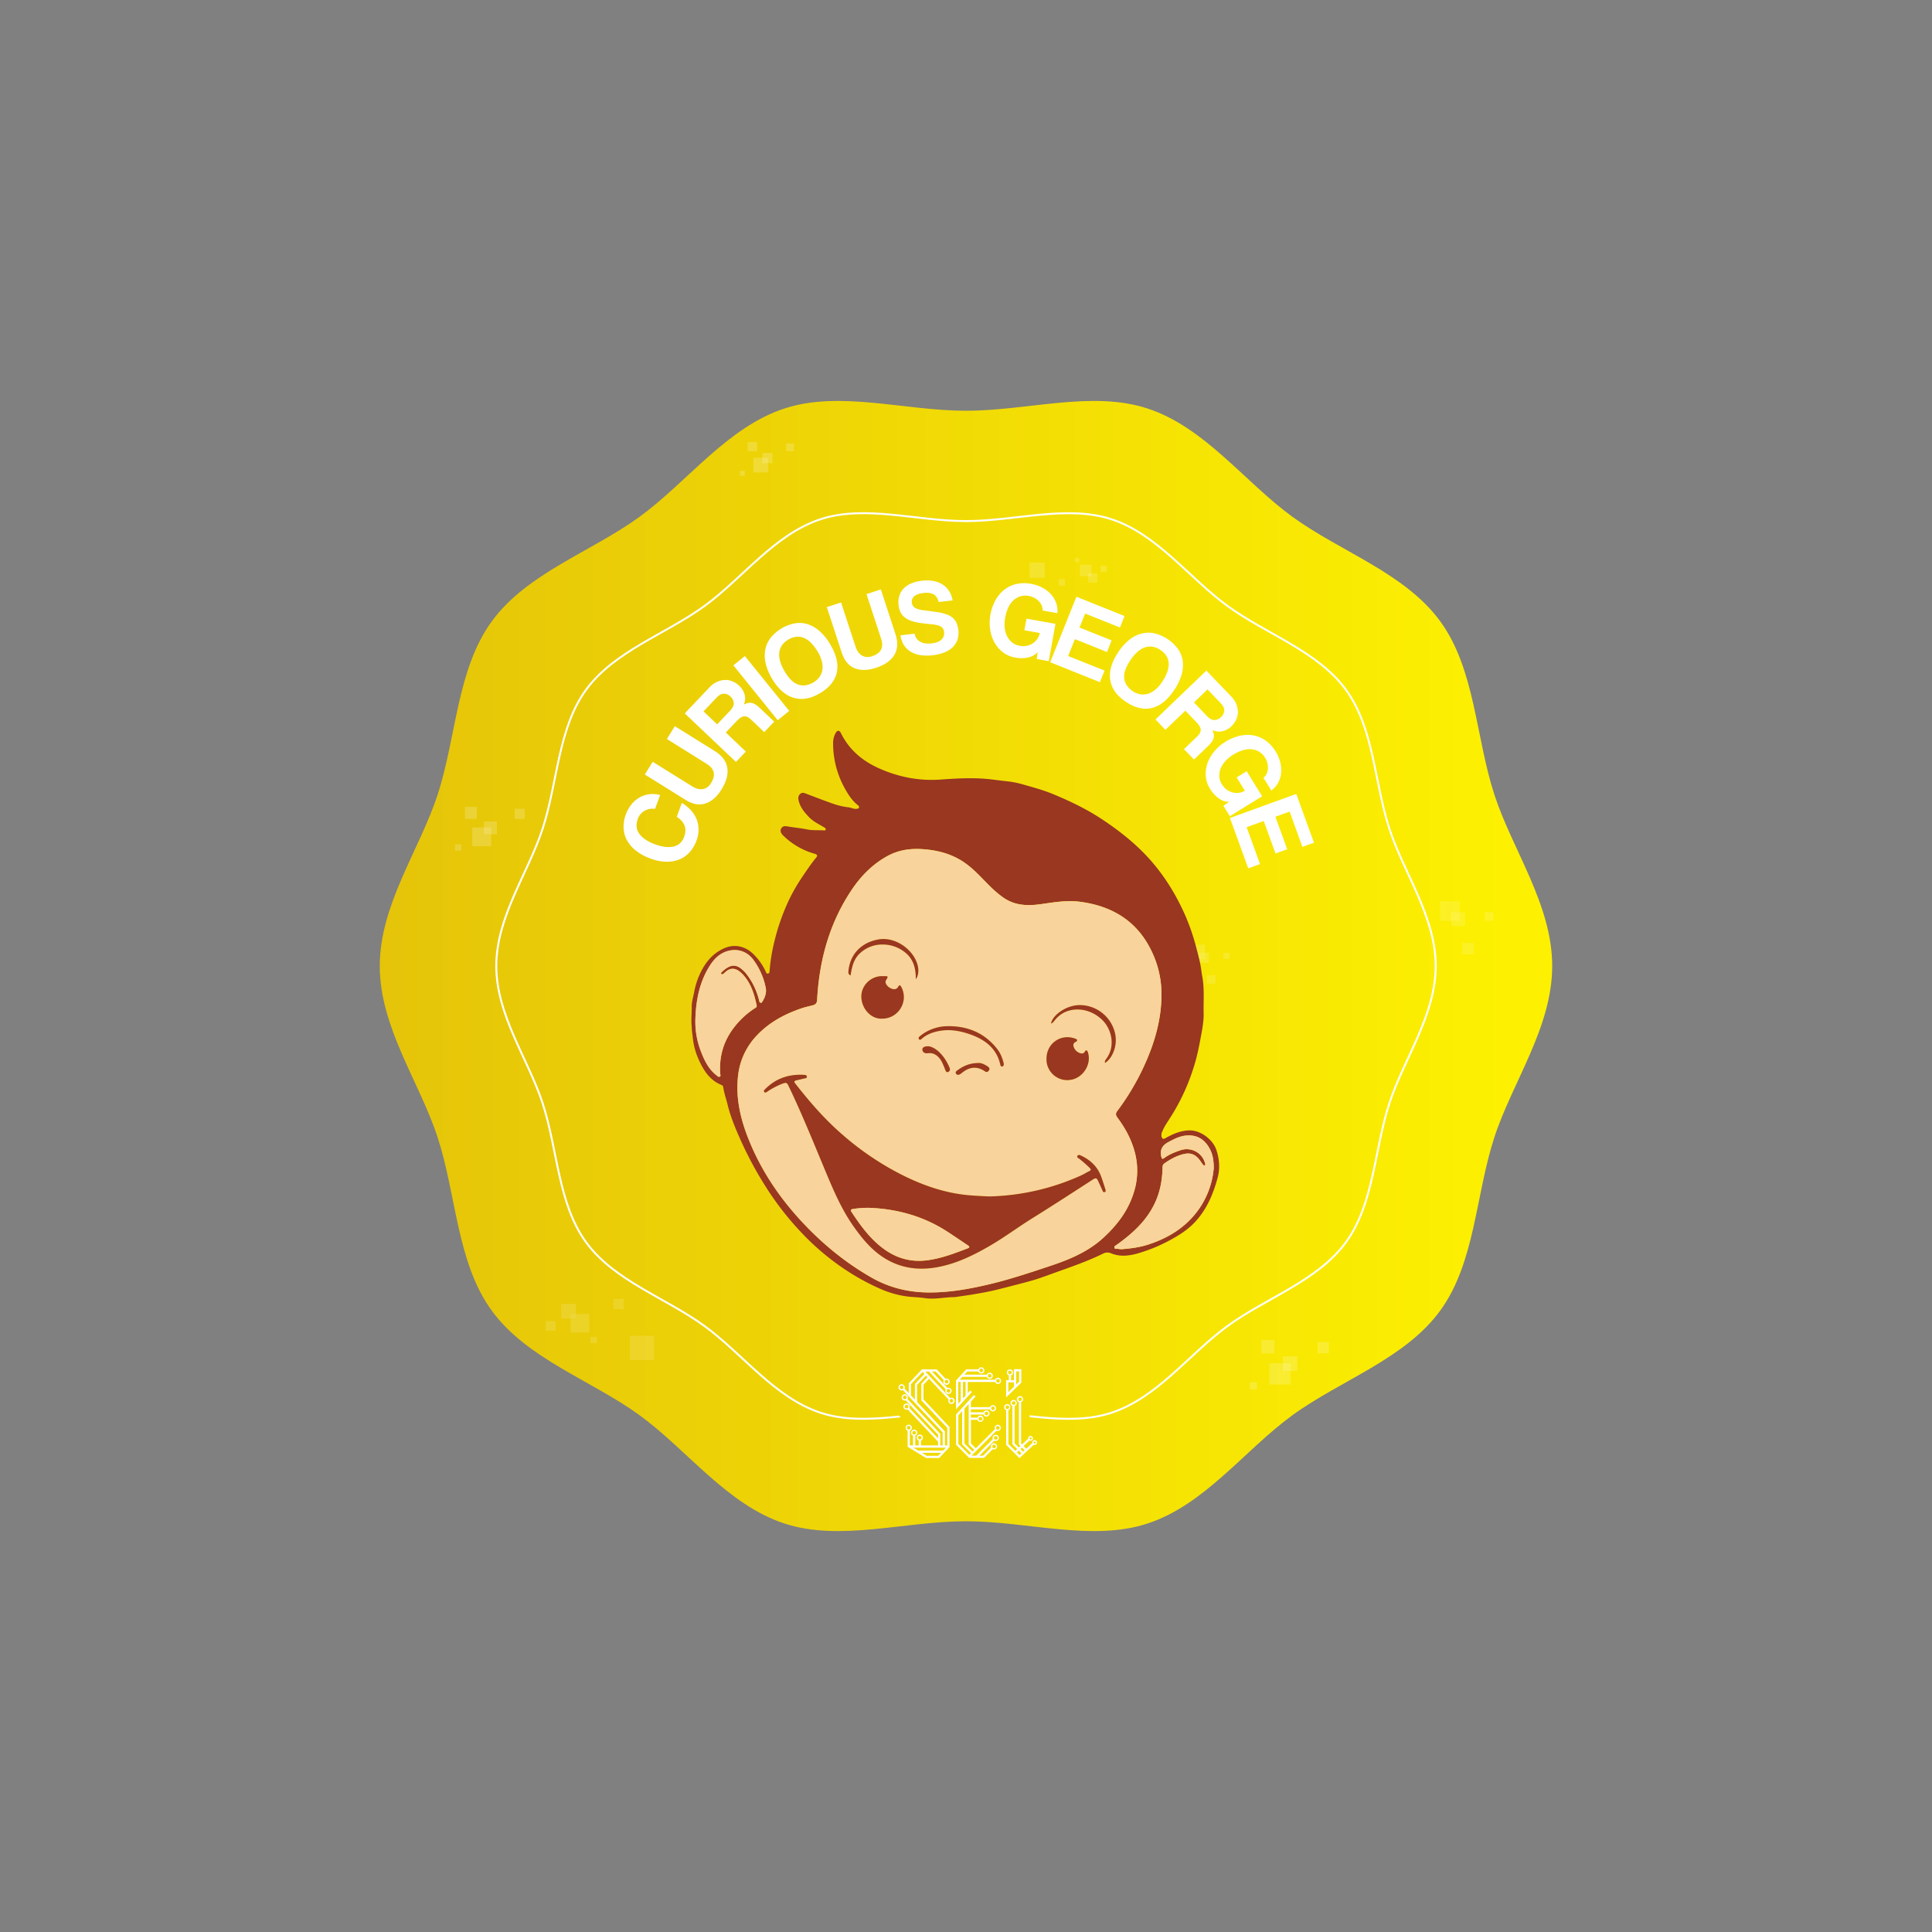 <svg id="Layer_1" data-name="Layer 1" xmlns="http://www.w3.org/2000/svg" xmlns:xlink="http://www.w3.org/1999/xlink" viewBox="0 0 2000 2000"><rect x="0" y="0" width="2000" height="2000" fill="#808080" stroke="none"/><defs><style>.cls-1{fill:#fff;}.cls-2{fill:url(#linear-gradient);}.cls-3{opacity:0.17;}.cls-4{clip-path:url(#clip-path);}.cls-5{clip-path:url(#clip-path-2);}.cls-6{clip-path:url(#clip-path-3);}.cls-7{clip-path:url(#clip-path-4);}.cls-8{opacity:0.26;}.cls-9{opacity:0.5;}.cls-10{opacity:0.47;}.cls-11{opacity:0.3;}.cls-12{opacity:0.62;}.cls-13{clip-path:url(#clip-path-5);}.cls-14{clip-path:url(#clip-path-6);}.cls-15{clip-path:url(#clip-path-7);}.cls-16{clip-path:url(#clip-path-8);}.cls-17{clip-path:url(#clip-path-9);}.cls-18{clip-path:url(#clip-path-10);}.cls-19{clip-path:url(#clip-path-11);}.cls-20{clip-path:url(#clip-path-12);}.cls-21{clip-path:url(#clip-path-13);}.cls-22{clip-path:url(#clip-path-14);}.cls-23{clip-path:url(#clip-path-15);}.cls-24{clip-path:url(#clip-path-16);}.cls-25{clip-path:url(#clip-path-17);}.cls-26{clip-path:url(#clip-path-18);}.cls-27{clip-path:url(#clip-path-19);}.cls-28{opacity:0.64;}.cls-29{clip-path:url(#clip-path-20);}.cls-30{clip-path:url(#clip-path-21);}.cls-31{clip-path:url(#clip-path-22);}.cls-32{clip-path:url(#clip-path-23);}.cls-33{clip-path:url(#clip-path-24);}.cls-34{fill:none;stroke:#fff;stroke-miterlimit:10;stroke-width:2px;}.cls-35{fill:url(#linear-gradient-2);}.cls-36{fill:#993721;}.cls-37{fill:#f9d39c;}</style><linearGradient id="linear-gradient" x1="393.17" y1="1000" x2="1606.83" y2="1000" gradientUnits="userSpaceOnUse"><stop offset="0" stop-color="#e5c409"/><stop offset="0.97" stop-color="#fdf101"/></linearGradient><clipPath id="clip-path"><rect id="SVGID" class="cls-1" x="1065.93" y="582.42" width="15.51" height="15.51"/></clipPath><clipPath id="clip-path-2"><rect id="SVGID-2" data-name="SVGID" class="cls-1" x="1095.9" y="599.66" width="6.48" height="6.48"/></clipPath><clipPath id="clip-path-3"><rect id="SVGID-3" data-name="SVGID" class="cls-1" x="1126.64" y="593.63" width="9.27" height="9.26"/></clipPath><clipPath id="clip-path-4"><rect id="SVGID-4" data-name="SVGID" class="cls-1" x="1113.05" y="577.79" width="3.96" height="3.96"/></clipPath><clipPath id="clip-path-5"><rect id="SVGID-5" data-name="SVGID" class="cls-1" x="1314.27" y="1411.25" width="21.81" height="21.81"/></clipPath><clipPath id="clip-path-6"><rect id="SVGID-6" data-name="SVGID" class="cls-1" x="1328" y="1404.18" width="14.78" height="14.78"/></clipPath><clipPath id="clip-path-7"><rect id="SVGID-7" data-name="SVGID" class="cls-1" x="1305.7" y="1387.27" width="13.62" height="13.63"/></clipPath><clipPath id="clip-path-8"><rect id="SVGID-8" data-name="SVGID" class="cls-1" x="1294.03" y="1431.06" width="7.05" height="7.05"/></clipPath><clipPath id="clip-path-9"><rect id="SVGID-9" data-name="SVGID" class="cls-1" x="1364.02" y="1389.44" width="11.45" height="11.45"/></clipPath><clipPath id="clip-path-10"><rect id="SVGID-10" data-name="SVGID" class="cls-1" x="897.12" y="1153.41" width="12.78" height="12.78"/></clipPath><clipPath id="clip-path-11"><rect id="SVGID-11" data-name="SVGID" class="cls-1" x="905.17" y="1149.27" width="8.66" height="8.66"/></clipPath><clipPath id="clip-path-12"><rect id="SVGID-12" data-name="SVGID" class="cls-1" x="892.1" y="1139.36" width="7.98" height="7.99"/></clipPath><clipPath id="clip-path-13"><rect id="SVGID-13" data-name="SVGID" class="cls-1" x="885.26" y="1165.03" width="4.14" height="4.13"/></clipPath><clipPath id="clip-path-14"><rect id="SVGID-14" data-name="SVGID" class="cls-1" x="926.28" y="1140.63" width="6.71" height="6.71"/></clipPath><clipPath id="clip-path-15"><rect id="SVGID-15" data-name="SVGID" class="cls-1" x="489" y="856.66" width="19.28" height="19.28"/></clipPath><clipPath id="clip-path-16"><rect id="SVGID-16" data-name="SVGID" class="cls-1" x="501.14" y="850.42" width="13.06" height="13.07"/></clipPath><clipPath id="clip-path-17"><rect id="SVGID-17" data-name="SVGID" class="cls-1" x="481.43" y="835.46" width="12.04" height="12.05"/></clipPath><clipPath id="clip-path-18"><rect id="SVGID-18" data-name="SVGID" class="cls-1" x="471.11" y="874.18" width="6.24" height="6.23"/></clipPath><clipPath id="clip-path-19"><rect id="SVGID-19" data-name="SVGID" class="cls-1" x="532.98" y="837.38" width="10.12" height="10.13"/></clipPath><clipPath id="clip-path-20"><rect id="SVGID-20" data-name="SVGID" class="cls-1" x="779.98" y="474.02" width="14.91" height="14.91"/></clipPath><clipPath id="clip-path-21"><rect id="SVGID-21" data-name="SVGID" class="cls-1" x="789.36" y="469.19" width="10.1" height="10.11"/></clipPath><clipPath id="clip-path-22"><rect id="SVGID-22" data-name="SVGID" class="cls-1" x="774.12" y="457.63" width="9.31" height="9.32"/></clipPath><clipPath id="clip-path-23"><rect id="SVGID-23" data-name="SVGID" class="cls-1" x="766.14" y="487.57" width="4.82" height="4.82"/></clipPath><clipPath id="clip-path-24"><rect id="SVGID-24" data-name="SVGID" class="cls-1" x="813.99" y="459.11" width="7.83" height="7.83"/></clipPath><linearGradient id="linear-gradient-2" x1="922.16" y1="1464.22" x2="1081.62" y2="1464.22" gradientUnits="userSpaceOnUse"><stop offset="0" stop-color="#f0d805"/><stop offset="1" stop-color="#f3de04"/></linearGradient></defs><title>curious george</title><path class="cls-2" d="M1606.83,1000c0,63.74-41.31,120.17-60,177.68-19.36,59.61-19.78,129.42-55.88,179-36.47,50.11-103,71.92-153.09,108.38-49.61,36.11-90.71,92.84-150.31,112.19-57.51,18.67-123.83-2.45-187.57-2.45s-130.06,21.12-187.57,2.45c-59.6-19.35-100.7-76.08-150.31-112.19C612,1428.63,545.5,1406.82,509,1356.71c-36.1-49.61-36.52-119.42-55.87-179-18.68-57.52-60-114-60-177.69s41.31-120.17,60-177.68c19.36-59.61,19.78-129.42,55.88-179,36.47-50.11,103-71.92,153.09-108.38,49.61-36.11,90.71-92.84,150.31-112.19,57.51-18.67,123.83,2.45,187.57,2.45s130.06-21.12,187.57-2.45c59.6,19.35,100.7,76.08,150.31,112.19C1388,571.37,1454.5,593.18,1491,643.29c36.1,49.61,36.52,119.42,55.87,179C1565.52,879.83,1606.83,936.26,1606.83,1000Z"/><g class="cls-3"><rect id="SVGID-25" data-name="SVGID" class="cls-1" x="1065.93" y="582.42" width="15.51" height="15.51"/><g class="cls-4"><rect class="cls-1" x="1065.93" y="582.42" width="15.51" height="15.51"/></g></g><g class="cls-3"><rect id="SVGID-26" data-name="SVGID" class="cls-1" x="1095.9" y="599.66" width="6.48" height="6.48"/><g class="cls-5"><rect class="cls-1" x="1095.9" y="599.66" width="6.48" height="6.48"/></g></g><g class="cls-3"><rect class="cls-1" x="1118.03" y="584.68" width="11.77" height="11.77"/><rect id="SVGID-27" data-name="SVGID" class="cls-1" x="1118.03" y="584.68" width="11.77" height="11.77"/></g><g class="cls-3"><rect id="SVGID-28" data-name="SVGID" class="cls-1" x="1126.64" y="593.63" width="9.27" height="9.26"/><g class="cls-6"><rect class="cls-1" x="1126.64" y="593.63" width="9.26" height="9.26"/></g></g><g class="cls-3"><rect class="cls-1" x="1139.68" y="585.83" width="6" height="6"/><rect id="SVGID-29" data-name="SVGID" class="cls-1" x="1139.68" y="585.83" width="6" height="6"/></g><g class="cls-3"><rect id="SVGID-30" data-name="SVGID" class="cls-1" x="1113.05" y="577.79" width="3.96" height="3.96"/><g class="cls-7"><rect class="cls-1" x="1113.05" y="577.79" width="3.96" height="3.96"/></g></g><g class="cls-8"><g class="cls-9"><rect class="cls-1" x="652.04" y="1382.95" width="25" height="25"/><rect id="SVGID-31" data-name="SVGID" class="cls-1" x="652.05" y="1382.95" width="25" height="25"/></g><g class="cls-9"><rect class="cls-1" x="635.01" y="1344.74" width="10.44" height="10.44"/><rect id="SVGID-32" data-name="SVGID" class="cls-1" x="635.01" y="1344.74" width="10.44" height="10.44"/></g><g class="cls-9"><rect class="cls-1" x="590.82" y="1360.34" width="18.96" height="18.96"/><rect id="SVGID-33" data-name="SVGID" class="cls-1" x="590.83" y="1360.34" width="18.96" height="18.96"/></g><g class="cls-9"><rect class="cls-1" x="580.98" y="1349.96" width="14.93" height="14.93"/><rect id="SVGID-34" data-name="SVGID" class="cls-1" x="580.98" y="1349.96" width="14.93" height="14.93"/></g><g class="cls-9"><rect class="cls-1" x="565.23" y="1367.8" width="9.66" height="9.66"/><rect id="SVGID-35" data-name="SVGID" class="cls-1" x="565.23" y="1367.8" width="9.66" height="9.66"/></g><g class="cls-9"><rect class="cls-1" x="611.43" y="1384.03" width="6.38" height="6.38"/><rect id="SVGID-36" data-name="SVGID" class="cls-1" x="611.43" y="1384.03" width="6.38" height="6.38"/></g></g><g class="cls-10"><g class="cls-11"><rect class="cls-1" x="1490.91" y="933.17" width="19.91" height="19.91"/><rect id="SVGID-37" data-name="SVGID" class="cls-1" x="1490.91" y="933.18" width="19.91" height="19.91"/></g><g class="cls-11"><rect class="cls-1" x="1502.34" y="944.49" width="14.06" height="14.06"/><rect id="SVGID-38" data-name="SVGID" class="cls-1" x="1502.34" y="944.49" width="14.06" height="14.06"/></g><g class="cls-11"><rect class="cls-1" x="1537.16" y="944.49" width="8.6" height="8.6"/><rect id="SVGID-39" data-name="SVGID" class="cls-1" x="1537.16" y="944.49" width="8.6" height="8.59"/></g><g class="cls-11"><rect class="cls-1" x="1513.86" y="976.31" width="11.71" height="11.71"/><rect id="SVGID-40" data-name="SVGID" class="cls-1" x="1513.86" y="976.31" width="11.71" height="11.71"/></g></g><g class="cls-10"><g class="cls-11"><rect class="cls-1" x="1232.73" y="978.08" width="14.57" height="14.57"/><rect id="SVGID-41" data-name="SVGID" class="cls-1" x="1232.73" y="978.08" width="14.57" height="14.57"/></g><g class="cls-11"><rect class="cls-1" x="1241.09" y="986.36" width="10.29" height="10.29"/><rect id="SVGID-42" data-name="SVGID" class="cls-1" x="1241.09" y="986.36" width="10.29" height="10.29"/></g><g class="cls-11"><rect class="cls-1" x="1266.57" y="986.36" width="6.29" height="6.29"/><rect id="SVGID-43" data-name="SVGID" class="cls-1" x="1266.57" y="986.36" width="6.29" height="6.29"/></g><g class="cls-11"><rect class="cls-1" x="1249.52" y="1009.64" width="8.57" height="8.57"/><rect id="SVGID-44" data-name="SVGID" class="cls-1" x="1249.52" y="1009.64" width="8.57" height="8.57"/></g></g><g class="cls-12"><g class="cls-11"><rect id="SVGID-45" data-name="SVGID" class="cls-1" x="1314.27" y="1411.25" width="21.81" height="21.81"/><g class="cls-13"><rect class="cls-1" x="1314.27" y="1411.25" width="21.81" height="21.81"/></g></g><g class="cls-11"><rect id="SVGID-46" data-name="SVGID" class="cls-1" x="1328" y="1404.18" width="14.78" height="14.78"/><g class="cls-14"><rect class="cls-1" x="1328" y="1404.18" width="14.78" height="14.78"/></g></g><g class="cls-11"><rect id="SVGID-47" data-name="SVGID" class="cls-1" x="1305.7" y="1387.27" width="13.62" height="13.63"/><g class="cls-15"><rect class="cls-1" x="1305.7" y="1387.27" width="13.62" height="13.62"/></g></g><g class="cls-11"><rect id="SVGID-48" data-name="SVGID" class="cls-1" x="1294.03" y="1431.06" width="7.05" height="7.05"/><g class="cls-16"><rect class="cls-1" x="1294.03" y="1431.06" width="7.05" height="7.05"/></g></g><g class="cls-11"><rect id="SVGID-49" data-name="SVGID" class="cls-1" x="1364.02" y="1389.44" width="11.45" height="11.45"/><g class="cls-17"><rect class="cls-1" x="1364.02" y="1389.44" width="11.45" height="11.45"/></g></g></g><g class="cls-12"><g class="cls-11"><rect id="SVGID-50" data-name="SVGID" class="cls-1" x="897.12" y="1153.41" width="12.78" height="12.78"/><g class="cls-18"><rect class="cls-1" x="897.12" y="1153.41" width="12.78" height="12.78"/></g></g><g class="cls-11"><rect id="SVGID-51" data-name="SVGID" class="cls-1" x="905.17" y="1149.27" width="8.66" height="8.66"/><g class="cls-19"><rect class="cls-1" x="905.17" y="1149.27" width="8.66" height="8.66"/></g></g><g class="cls-11"><rect id="SVGID-52" data-name="SVGID" class="cls-1" x="892.1" y="1139.36" width="7.98" height="7.99"/><g class="cls-20"><rect class="cls-1" x="892.1" y="1139.36" width="7.99" height="7.99"/></g></g><g class="cls-11"><rect id="SVGID-53" data-name="SVGID" class="cls-1" x="885.26" y="1165.03" width="4.14" height="4.13"/><g class="cls-21"><rect class="cls-1" x="885.26" y="1165.03" width="4.13" height="4.13"/></g></g><g class="cls-11"><rect id="SVGID-54" data-name="SVGID" class="cls-1" x="926.28" y="1140.63" width="6.71" height="6.71"/><g class="cls-22"><rect class="cls-1" x="926.28" y="1140.63" width="6.71" height="6.71"/></g></g></g><g class="cls-12"><g class="cls-11"><rect id="SVGID-55" data-name="SVGID" class="cls-1" x="489" y="856.66" width="19.28" height="19.28"/><g class="cls-23"><rect class="cls-1" x="489" y="856.66" width="19.28" height="19.28"/></g></g><g class="cls-11"><rect id="SVGID-56" data-name="SVGID" class="cls-1" x="501.14" y="850.42" width="13.06" height="13.07"/><g class="cls-24"><rect class="cls-1" x="501.14" y="850.42" width="13.06" height="13.06"/></g></g><g class="cls-11"><rect id="SVGID-57" data-name="SVGID" class="cls-1" x="481.43" y="835.46" width="12.04" height="12.05"/><g class="cls-25"><rect class="cls-1" x="481.43" y="835.46" width="12.04" height="12.04"/></g></g><g class="cls-11"><rect id="SVGID-58" data-name="SVGID" class="cls-1" x="471.11" y="874.18" width="6.24" height="6.23"/><g class="cls-26"><rect class="cls-1" x="471.11" y="874.18" width="6.24" height="6.24"/></g></g><g class="cls-11"><rect id="SVGID-59" data-name="SVGID" class="cls-1" x="532.98" y="837.38" width="10.12" height="10.13"/><g class="cls-27"><rect class="cls-1" x="532.98" y="837.38" width="10.12" height="10.12"/></g></g></g><g class="cls-28"><g class="cls-11"><rect id="SVGID-60" data-name="SVGID" class="cls-1" x="779.98" y="474.02" width="14.91" height="14.91"/><g class="cls-29"><rect class="cls-1" x="779.97" y="474.02" width="14.91" height="14.91"/></g></g><g class="cls-11"><rect id="SVGID-61" data-name="SVGID" class="cls-1" x="789.36" y="469.19" width="10.1" height="10.11"/><g class="cls-30"><rect class="cls-1" x="789.36" y="469.19" width="10.1" height="10.1"/></g></g><g class="cls-11"><rect id="SVGID-62" data-name="SVGID" class="cls-1" x="774.12" y="457.63" width="9.31" height="9.32"/><g class="cls-31"><rect class="cls-1" x="774.12" y="457.63" width="9.32" height="9.32"/></g></g><g class="cls-11"><rect id="SVGID-63" data-name="SVGID" class="cls-1" x="766.14" y="487.57" width="4.82" height="4.82"/><g class="cls-32"><rect class="cls-1" x="766.14" y="487.57" width="4.82" height="4.82"/></g></g><g class="cls-11"><rect id="SVGID-64" data-name="SVGID" class="cls-1" x="813.99" y="459.11" width="7.83" height="7.83"/><g class="cls-33"><rect class="cls-1" x="813.99" y="459.11" width="7.83" height="7.83"/></g></g></g><path class="cls-34" d="M1486.24,1000c0,51.07-33.1,96.29-48.06,142.38-15.51,47.76-15.84,103.69-44.78,143.45-29.22,40.15-82.51,57.62-122.66,86.84-39.76,28.93-72.68,74.39-120.45,89.9-46.08,15-99.22-2-150.29-2s-104.21,16.93-150.29,2c-47.77-15.51-80.69-61-120.45-89.9-40.15-29.22-93.44-46.69-122.66-86.84-28.94-39.76-29.27-95.69-44.78-143.45-15-46.09-48.06-91.31-48.06-142.38s33.1-96.29,48.06-142.38c15.51-47.76,15.84-103.69,44.78-143.45,29.22-40.15,82.51-57.62,122.66-86.84,39.76-28.93,72.68-74.39,120.45-89.9,46.08-15,99.22,2,150.29,2s104.21-16.93,150.29-2c47.77,15.51,80.69,61,120.45,89.9,40.15,29.22,93.44,46.69,122.66,86.84,28.94,39.76,29.27,95.69,44.78,143.45C1453.14,903.71,1486.24,948.93,1486.24,1000Z"/><path class="cls-35" d="M1075.39,1480.15a13.47,13.47,0,0,0-9.53-6.11V1455.9a14.12,14.12,0,0,0-1.9-17l2-2v-29.17h-29.54v2.08A14.43,14.43,0,0,0,1032,1414a248.55,248.55,0,0,1-16.78-8,14.17,14.17,0,0,0-7.23,2H995.46l-9.35,10.18c-.34-.14-.69-.28-1-.39l-9.22-9.77H951.68l-14,14.78c-.44,0-.88-.06-1.33-.06a14.22,14.22,0,0,0-11.09,23.12c0,.36,0,.73,0,1.1a14.07,14.07,0,0,0,1.91,7.07,15,15,0,0,0-.14,2,14.21,14.21,0,0,0,4.69,10.52,13.34,13.34,0,0,0,1.09.9,14.15,14.15,0,0,0-1.63,16.69V1502l26.37,16h20.82l9.94-10.52,10.46,10.46h23.83l8.7-8.7a14.25,14.25,0,0,0,5.48-2.75l16.1,16,19.22-18.06a13.5,13.5,0,0,0,3.31-24.28Zm-51.77-36.41-.33-.3.84-.74h.43a14.54,14.54,0,0,0,1.42.72A14.26,14.26,0,0,0,1023.62,1443.74Z"/><path class="cls-1" d="M984.91,1446.91a3.27,3.27,0,0,0-1.29.27l-25.82-27.37h3.84L979,1438.24a3.25,3.25,0,1,0,1.75-1.49l-16-16.94h3.85l8.41,8.91a3.26,3.26,0,1,0,1.75-1.48l-9.17-9.72H954.4L940.76,1432v10.16l-4.42-4.69a3.23,3.23,0,1,0-3,1.93,3.2,3.2,0,0,0,1.34-.29l41.13,43.6v13.58h-2.43v-12l-34-36.08a3.25,3.25,0,0,0,.43-1.61,3.22,3.22,0,1,0-3.22,3.22,3.32,3.32,0,0,0,1-.16l33.52,35.54v3.91l-29.78-31.58a3.23,3.23,0,1,0-2.89,1.8,3.17,3.17,0,0,0,1.2-.24l31.47,33.36v3.81H953.34v-5a3.22,3.22,0,1,0-2.29,0v5h-3.58v-10.07a3.23,3.23,0,1,0-2.29,0v10.07h-3.31V1481a3.22,3.22,0,1,0-2.3,0v16.72l19.19,11.61h13.49q5.32-5.65,10.67-11.3v-20.83L956,1448.66V1433.4l5.72-6.05L982,1448.79a3.18,3.18,0,0,0-.3,1.35,3.23,3.23,0,1,0,3.23-3.23Zm-3.06-9a1.86,1.86,0,1,1-1.86,1.86A1.87,1.87,0,0,1,981.85,1437.92Zm-2-9.51a1.87,1.87,0,1,1-1.86,1.86A1.86,1.86,0,0,1,979.88,1428.41ZM933.39,1438a1.86,1.86,0,1,1,1.86-1.86A1.87,1.87,0,0,1,933.39,1438Zm3.22,10.45a1.87,1.87,0,1,1,1.86-1.86A1.86,1.86,0,0,1,936.61,1448.45Zm1.85,9.51a1.87,1.87,0,1,1,1.86-1.87A1.87,1.87,0,0,1,938.46,1458Zm.4,20a1.86,1.86,0,1,1,1.86,1.87A1.86,1.86,0,0,1,938.86,1477.94Zm8.21-29.12-4-4.27v-11.68l12-12.67,1.94,2.06-9.89,10.47Zm3.25,39.38a1.86,1.86,0,1,1,1.86,1.86A1.87,1.87,0,0,1,950.32,1488.2Zm-5.86-5a1.87,1.87,0,1,1,1.87,1.86A1.87,1.87,0,0,1,944.46,1483.17Zm26.8,23.82H959.4l-5.1-3.09h19.88Zm5.08-5.39H950.51l-5.07-3.06h33.8Zm-22.59-69.11v17.08l26.88,28.49v18.19h-2.48v-14.49l-28.78-30.51v-17.61l9.17-9.71,1.64,1.75ZM984.91,1452a1.87,1.87,0,1,1,1.86-1.86A1.86,1.86,0,0,1,984.91,1452Z"/><path class="cls-1" d="M1032.93,1474.88a3.23,3.23,0,0,0-3.23,3.23,3.18,3.18,0,0,0,.29,1.31l-19.84,19.84-5.07-5.07v-24.37h6.77a3.22,3.22,0,1,0,0-2.29h-6.82v-3.21h13.06a3.22,3.22,0,1,0,.06-2.3h-13.12V1459h19.81a3.23,3.23,0,1,0,0-2.29h-19.81v-5.76l4.84-5.27-1.69-1.55-18.44,20.09v31.4l12,12h0l1.62,1.62h15.27l9-9a3.08,3.08,0,0,0,1.35.31,3.23,3.23,0,1,0-3.22-3.23,3.19,3.19,0,0,0,.27,1.28l-8.31,8.31h-3.86l15.53-15.53a3.1,3.1,0,0,0,1.4.32,3.23,3.23,0,1,0-3-2l-17.19,17.19h-4.92l1-1,1.62-1.62,23.22-23.21a3.23,3.23,0,1,0,1.32-6.17Zm-18-8a1.87,1.87,0,1,1-1.87,1.86A1.86,1.86,0,0,1,1014.89,1466.88Zm6.29-5.49a1.86,1.86,0,1,1-1.87,1.86A1.86,1.86,0,0,1,1021.18,1461.39Zm6.72-5.44a1.87,1.87,0,1,1-1.87,1.86A1.86,1.86,0,0,1,1027.9,1456Zm1.11,39.53a1.87,1.87,0,1,1-1.86,1.86A1.87,1.87,0,0,1,1029,1495.48Zm1.81-8.84a1.86,1.86,0,1,1-1.87,1.86A1.86,1.86,0,0,1,1030.82,1486.64ZM1003.43,1506l-11.35-11.35v-29.56l3.95-4.3v34.37h0l9.12,9.12Zm3.34-3.34-8.45-8.45v-35.92l4.47-4.87v41.74l5.74,5.74Zm26.16-22.67a1.87,1.87,0,1,1,1.86-1.86A1.87,1.87,0,0,1,1032.93,1480Z"/><path class="cls-1" d="M1033.15,1426.21a3.22,3.22,0,0,0-3,2.08H993.49l2.7-2.94h25.33a3.23,3.23,0,1,0,0-2.29H998.29l3-3.27h11.47a3.22,3.22,0,1,0,0-2.29h-12.49q-5.32,5.79-10.64,11.59,0,13.59,0,27.19v2.63l1.69-1.84,10.42-11.35h0v0l4.3-4.69-1.69-1.55-2.54,2.77v-11.64h28.26a3.22,3.22,0,1,0,3-4.37Zm-8.61-3.87a1.87,1.87,0,1,1-1.87,1.87A1.87,1.87,0,0,1,1024.54,1422.34Zm-8.76-5.53a1.86,1.86,0,1,1-1.86,1.86A1.86,1.86,0,0,1,1015.78,1416.81Zm-21.23,33.4-2.61,2.84v-22.47h2.61Zm5-5.41-2.68,2.91v-17.13h2.68Zm33.63-13.5a1.87,1.87,0,1,1,1.86-1.86A1.87,1.87,0,0,1,1033.15,1431.3Z"/><path class="cls-1" d="M1071.16,1490.83a2.46,2.46,0,0,0-2.46,2.46,2.76,2.76,0,0,0,0,.51l-6.32,5.94-2.78-2.78,6.13-5.76a2.41,2.41,0,0,0,1.07.25,2.47,2.47,0,1,0-2.46-2.46,2,2,0,0,0,0,.34l-6.4,6-.88-.87v-43a3.23,3.23,0,1,0-2.29,0v43.83l1.5,1.6-1.64,1.54-4.32-4.3v-38.63a3.22,3.22,0,1,0-2.29-.1v39.68L1053,1500l-2,1.85-7.14-7.1v-35a3.23,3.23,0,1,0-2.29,0v36l13.79,13.74,14.79-13.9a2.46,2.46,0,1,0,.94-4.74Zm-4.31-2.94a1.1,1.1,0,1,1,0,2.2,1.1,1.1,0,0,1,0-2.2Zm-19.33-35.42a1.87,1.87,0,1,1,1.86,1.86A1.86,1.86,0,0,1,1047.52,1452.47Zm-6.6,4.3a1.87,1.87,0,1,1,1.87,1.86A1.87,1.87,0,0,1,1040.92,1456.77Zm15.07-6.42a1.87,1.87,0,1,1,1.87-1.87A1.87,1.87,0,0,1,1056,1450.35Zm-.51,55.93-2.79-2.78,2-1.85,2.79,2.77Zm3.64-3.43-2.78-2.77,1.63-1.55,2.79,2.78Zm12-8.46a1.1,1.1,0,1,1,1.1-1.1A1.1,1.1,0,0,1,1071.16,1494.39Z"/><path class="cls-1" d="M1041.51,1446.64l1.67-1.62,14.08-13.69V1417.4h-7.6v11.4h-3v-5a3.23,3.23,0,1,0-2.3,0v5h-2.86v2.3h0Zm10.45-27h3v10.67l-3,2.92Zm-8.35,1.09a1.86,1.86,0,1,1,1.86,1.86A1.86,1.86,0,0,1,1043.61,1420.78Zm.19,10.32h5.86v4.41l-5.86,5.7Z"/><path class="cls-36" d="M716.05,1062c-.76-5.36.1-12.44,0-19.52-.06-5.22,1.5-10.14,2.5-15.19a80.52,80.52,0,0,1,4.71-16.18C728.59,998.61,736,988,748.87,982c10.55-5,21.46-2.9,29.81,4.54a60.68,60.68,0,0,1,13.8,18.81c.53,1.07.77,2.84,2.54,2.47s1.6-2,1.71-3.46a189.24,189.24,0,0,1,5.36-31.56A223.93,223.93,0,0,1,816,933.22a181.16,181.16,0,0,1,13.58-24.09c4.94-7.35,9.86-14.72,15.49-21.59,2.09-2.55-.41-3.35-2.15-3.85A75.62,75.62,0,0,1,810.83,865c-2.24-2.16-3.71-4.75-2-7.56s4.57-2.26,7.41-1.78c6.38,1.08,12.85,1.63,19.17,2.95,5.78,1.2,11.58.58,17.35,1,.83.06,1.76.18,2-.92s-.62-1.59-1.46-2.11c-5.42-3.31-11.27-6-15.78-10.66-4.71-4.89-9-10.05-10.68-16.83-.6-2.44-.82-4.91,1.3-7s4-1.34,6.23-.5c9.65,3.65,19.27,7.39,29,10.77a73,73,0,0,0,15.31,3.4c2.78.33,5.32,2.06,8.29,1.48.8-.15,1.71,0,2.11-.94a2.08,2.08,0,0,0-.72-2.55c-6.77-5.2-11-12.35-14.93-19.67a95.73,95.73,0,0,1-11-44.73A21.29,21.29,0,0,1,865,758.92c1.92-3.3,3.93-3.17,5.6.17,8.64,17.34,22.46,28.86,40,36.58a138.08,138.08,0,0,0,31.66,9.73A128.54,128.54,0,0,0,973.68,807c18-1.3,36-2.27,54,0,5.34.67,10.73,1.38,16.11,1.95a88.09,88.09,0,0,1,14.79,3c10.62,3,21.3,5.88,31.54,10.1,17.77,7.34,35.09,15.68,51.1,26.33,18.77,12.48,36.28,26.46,51.17,43.7,14.49,16.78,25.69,35.46,34.58,55.56a228.57,228.57,0,0,1,11.65,34.24c1.4,5.31,2.83,10.7,3.91,16,.85,4.23,1.29,8.89,2.08,13.12,2.35,12.55,1.1,25.08,1.4,37.61.19,8.28-1.35,16.43-2.87,24.58-1.38,7.37-2.79,14.71-4.66,22a221.43,221.43,0,0,1-11.28,32.37,214.55,214.55,0,0,1-16.29,30.27c-2.79,4.38-5.82,8.59-7.68,13.48-.13.33-.44.6-.52.93-.5,2.1-.86,4.54.57,6.07s3.32-.26,4.78-1c7.47-4,15.2-7.18,23.85-7.12,11.32.08,23.69,9.52,27.26,20.19,3.2,9.59,3.9,19.29,1.27,29-4.44,16.28-10.78,31.59-22.32,44.5-6.38,7.14-13.87,12.47-22,17.14a169.14,169.14,0,0,1-38.38,16.53c-9.2,2.59-18.6,3.66-27.84-.24a9.53,9.53,0,0,0-8.24.56c-16.08,7.84-33,13.66-49.76,19.67-6.88,2.46-13.71,5.08-20.69,7.22-7.72,2.35-15.58,4.27-23.4,6.3-6.93,1.8-13.86,3.63-20.84,5.19-6.08,1.36-12.23,2.46-18.37,3.5-5.92,1-11.87,1.81-17.8,2.69a20.89,20.89,0,0,1-2.82.35c-10.3,0-20.63,2.59-30.8,1-6.51-1-13.08-.9-19.61-1.92a101.94,101.94,0,0,1-24-6.68,238,238,0,0,1-38.63-20.93A261,261,0,0,1,828,1274.23a306.47,306.47,0,0,1-34.54-44.53,379.91,379.91,0,0,1-27.68-51.56c-5-11.33-9.72-22.8-12.66-34.92-1.46-6-3.61-11.82-4.45-18a2.68,2.68,0,0,0-1.8-2.06c-11.64-4.68-18-14.27-23-25a73.73,73.73,0,0,1-6.64-23.28C716.9,1071.22,716.11,1067.52,716.05,1062Zm486.32-30.84a102.8,102.8,0,0,0-7.35-39.94c-14.08-34.83-40.53-53-77.29-57.76-13.47-1.74-26.46.56-39.6,2.42-13.52,1.92-26.75,1.86-38.73-6.21-7.84-5.29-14.42-11.94-20.94-18.67-7.69-7.94-15.46-15.73-25.17-21.29-11.78-6.74-24.49-9.73-38-10.67-12.76-.89-24.83.75-36.16,6.85-15.63,8.42-27.72,20.72-37.48,35.25-23.1,34.4-33.56,72.9-35.79,113.89-.19,3.48-1.66,4.88-4.58,5.65-3.88,1-7.84,1.84-11.63,3.13-17.49,6-33.44,14.49-46.26,28.15a71.16,71.16,0,0,0-19.17,40.13c-2.86,21.88,1.45,43,9.19,63.38,12.85,33.83,32.52,63.39,57.16,89.78,21.2,22.71,44.95,42.1,72,57.5,18.92,10.77,39.25,15.37,60.7,15.22s42.24-4,62.91-9,40.55-11.7,60.59-18.35c20.27-6.74,39.71-14.76,55.76-29.61,14.22-13.15,25.49-28,31.21-46.75a74,74,0,0,0,1-41.39c-3.45-13.08-9.69-24.68-17.66-35.45-1.69-2.27-2.77-4.27-.73-7a254.73,254.73,0,0,0,27.7-46.35C1194.78,1080.92,1202,1056.91,1202.37,1031.2Zm-482.53,24.34a84.32,84.32,0,0,0,6,33.37c3.62,9.36,8,18.23,16.28,24.55.92.7,1.77,1.87,3.08,1.07s.5-1.9.43-2.92c-1.25-17.69,3.32-33.68,14.11-47.77a86.33,86.33,0,0,1,22.37-20.53,2.26,2.26,0,0,0,1.23-2.63c-2.52-11.55-5.84-22.79-14.16-31.73-6.32-6.78-12.46-8.66-19.43-1.56a2.7,2.7,0,0,1-.56.45c-.78.46-1.68,1.35-2.47.32-.59-.77.17-1.57.78-2.14,7.47-7,13.76-9,21.39-1.88a33,33,0,0,1,3,3A72.36,72.36,0,0,1,785.93,1036c.24,1,.39,1.91,1.55,2.09s1.42-.62,1.86-1.35c2.73-4.49,4.44-9.34,3.29-14.57a72.71,72.71,0,0,0-13-28.93c-6.56-8.6-16.66-11.66-26.92-8.5-8.45,2.61-14,8.66-18.45,15.86C723.83,1017.41,720.4,1036.12,719.84,1055.54ZM1256.49,1209c-.07-8-1.11-14.08-4.17-19.78-5.08-9.46-12.68-14.45-23.62-13.75-7.06.45-13.11,3.55-19.21,6.85-6.28,3.39-8.87,7.93-7.32,15,.56,2.56,1.29,2.79,3.16,1.41,5-3.7,10.73-6,16.58-7.92a19.66,19.66,0,0,1,25.67,13.69c.14.58.41,1.18-.14,1.64a1.26,1.26,0,0,1-1.89-.25c-1.17-1.48-2.24-3-3.34-4.59-3.93-5.45-8.87-8.25-15.89-6.79-7.85,1.63-14.59,5.41-21,9.92-1.69,1.18-1.78,2.81-1.83,4.69-.29,12-2.33,23.59-7.17,34.57-8.54,19.36-23.55,33-40.34,45-1,.75-2.58,1.24-2.31,2.81.33,1.86,2,1.15,3.22,1.27a25.4,25.4,0,0,0,4.22.44c9.22-.74,18.42-1.88,27.24-4.72,21.16-6.82,39.42-18,52.52-36.45A86.62,86.62,0,0,0,1256.49,1209Z"/><path class="cls-37" d="M1202.37,1031.2c-.4,25.71-7.59,49.72-18.28,72.87a254.73,254.73,0,0,1-27.7,46.35c-2,2.72-1,4.72.73,7,8,10.77,14.21,22.37,17.66,35.45a74,74,0,0,1-1,41.39c-5.72,18.71-17,33.6-31.21,46.75-16,14.85-35.49,22.87-55.76,29.61-20,6.65-40.06,13.35-60.59,18.35s-41.58,8.9-62.91,9-41.78-4.45-60.7-15.22c-27.08-15.4-50.83-34.79-72-57.5-24.64-26.39-44.31-56-57.16-89.78-7.74-20.39-12.05-41.5-9.19-63.38A71.16,71.16,0,0,1,783.43,1072c12.82-13.66,28.77-22.2,46.26-28.15,3.79-1.29,7.75-2.11,11.63-3.13,2.92-.77,4.39-2.17,4.58-5.65,2.23-41,12.69-79.49,35.79-113.89,9.76-14.53,21.85-26.83,37.48-35.25,11.33-6.1,23.4-7.74,36.16-6.85,13.47.94,26.18,3.93,38,10.67,9.71,5.56,17.48,13.35,25.17,21.29,6.52,6.73,13.1,13.38,20.94,18.67,12,8.07,25.21,8.13,38.73,6.21,13.14-1.86,26.13-4.16,39.6-2.42,36.76,4.74,63.21,22.93,77.29,57.76A102.8,102.8,0,0,1,1202.37,1031.2Zm-178.25,207.36c-7-.32-12.41-.59-17.86-1-26-1.75-50.13-10-73.18-21.67a298.46,298.46,0,0,1-64.89-44.8c-16.79-15-31.24-32-45.08-49.65-1.3-1.66-.79-2.54,1.09-3,2.75-.68,5.51-1.39,8.27-2,1.23-.29,3-.1,2.84-1.93-.11-1.66-1.75-1.74-3-1.82-15.48-.89-29,3.56-40.08,14.72-.83.83-2.05,1.72-1,3s2.18.23,3.14-.39a78.07,78.07,0,0,1,14.75-7.83c5.21-1.94,5.4-1.9,7.79,3.08,13.09,27.24,24.42,55.25,36,83.12,8.86,21.27,17.56,42.56,31,61.49,9,12.67,18.72,24.54,32.28,32.84,16.46,10.06,34.17,12.44,52.76,9.31,20.29-3.43,38.5-12.32,56.11-22.57,14.92-8.68,28.74-19,43.39-28.16,21.23-13.21,42.2-26.83,63.19-40.42,2.44-1.58,3.77-1.45,4.94,1.08q2.31,5,4.55,10c.49,1.11.91,2.55,2.37,2.1,1.78-.54,1.07-2.15.7-3.32q-1.9-6.1-4-12.15c-3.56-10.2-10.61-17.22-20.18-21.88-1.45-.71-3.41-1.89-4.52-.27-1.25,1.83,1.16,2.52,2.21,3.38,3.6,2.92,7.08,5.94,10.39,9.19,1.49,1.47,1.58,2.41-.5,3.4-2.77,1.32-5.37,3-8.16,4.3a244.07,244.07,0,0,1-95.26,21.85ZM1083.33,1096a21.5,21.5,0,0,0,26.08,21.64c12.38-2.56,20.76-16.5,16.75-28.42-.27-.8-.52-1.67-1.46-1.83s-1.24.52-1.59,1.16c-1.2,2.27-3.19,2.34-5.21,1.6a10.31,10.31,0,0,1-6.37-6.28c-.8-2.15-.43-4,1.71-5.17.79-.45,2-.65,1.76-1.9s-1.23-1.34-2.11-1.66C1098.09,1069.78,1083.31,1080.21,1083.33,1096Zm-170-41.53c16.76,0,27.54-17.91,19.73-32.64-1.11-2.1-2-2.59-3.32-.21A4.31,4.31,0,0,1,926,1024c-3.53.23-8-2.86-9.14-6.24a3.49,3.49,0,0,1,.29-3c2.49-4.19,2.48-4.2-2.44-4.24-.83,0-1.67,0-2.49,0-11.58.52-21,10.29-20.59,21.7C892.08,1044.68,902.17,1055.27,913.34,1054.49Zm-32.81-44.74c1.34-8.89,3.22-17.2,10.1-23.26a33.64,33.64,0,0,1,23.44-8.71,36.61,36.61,0,0,1,23,8.25c8.68,7,11.09,16.62,11,27.64,2.22-2.68,2.94-7.29,2.5-11.08-2-17.22-22.18-33.55-41.42-30-17.45,3.19-29.3,15.17-30.84,33.08A3.56,3.56,0,0,0,880.53,1009.75ZM1088,1059.53c2-.58,2.91-2.17,4-3.47a30.06,30.06,0,0,1,9.54-7.87c12.63-6.26,28.69-3,39.58,7.68,9.57,9.42,14.15,27.12,3.87,40.57-.75,1-1.63,2.27-1,3.87,7.32-4.44,13.48-17.86,10.18-31.24a37.55,37.55,0,0,0-37-28.6C1104.46,1040.71,1090,1050.08,1088,1059.53Zm-48.92,41.58c-1.23-5.09-3.07-10.35-6.52-14.82-13-16.82-30.48-24.16-51.33-24a46.09,46.09,0,0,0-28.32,9.83c-1.16.89-2.89,2.21-1.53,3.72s2.49-.3,3.55-1.17c4.79-3.93,10.35-6,16.38-7.24,11.18-2.27,22-.49,32.49,3.15,15.48,5.37,27.81,14.28,31.68,31.5.25,1.13.75,2.12,2.11,1.91S1039,1102.6,1039.1,1101.11Zm-77.94-18c-4.72-.06-6.62,1.38-6.32,3.84s2.62,3.82,5.54,3.37c4.62-.72,8.32,1,11.42,4.32,3.41,3.65,4.85,8.32,6.7,12.77.6,1.48,1.11,3.2,3.17,2.22,1.74-.82,2.14-2.44,1.38-4.23-2.91-6.83-6.77-13-12.54-17.8C967.47,1085.06,964,1083.32,961.16,1083.09Zm51.53,17.36c-9.26.06-16,3.31-22.13,8-1,.79-1.74,1.75-.88,3a2.55,2.55,0,0,0,3.43.93,11.68,11.68,0,0,0,2.41-1.49c7.58-6.36,15.53-7.62,24.05-1.85,1.73,1.17,3.19.61,4.23-1s.27-2.91-1.17-3.89C1019.24,1101.81,1015.64,1100.12,1012.69,1100.45Z"/><path class="cls-37" d="M719.84,1055.54c.56-19.42,4-38.13,14.38-55,4.44-7.2,10-13.25,18.45-15.86,10.26-3.16,20.36-.1,26.92,8.5a72.71,72.71,0,0,1,13,28.93c1.15,5.23-.56,10.08-3.29,14.57-.44.73-.85,1.5-1.86,1.35s-1.31-1.13-1.55-2.09a72.36,72.36,0,0,0-14.09-28.78,33,33,0,0,0-3-3c-7.63-7.12-13.92-5.11-21.39,1.88-.61.57-1.37,1.37-.78,2.14.79,1,1.69.14,2.47-.32a2.7,2.7,0,0,0,.56-.45c7-7.1,13.11-5.22,19.43,1.56,8.32,8.94,11.64,20.18,14.16,31.73a2.26,2.26,0,0,1-1.23,2.63,86.33,86.33,0,0,0-22.37,20.53c-10.79,14.09-15.36,30.08-14.11,47.77.07,1,.74,2.22-.43,2.92s-2.16-.37-3.08-1.07c-8.24-6.32-12.66-15.19-16.28-24.55A84.32,84.32,0,0,1,719.84,1055.54Z"/><path class="cls-37" d="M1256.49,1209a86.62,86.62,0,0,1-15.66,43c-13.1,18.42-31.36,29.63-52.52,36.45-8.82,2.84-18,4-27.24,4.72a25.4,25.4,0,0,1-4.22-.44c-1.21-.12-2.89.59-3.22-1.27-.27-1.57,1.26-2.06,2.31-2.81,16.79-12,31.8-25.6,40.34-45,4.84-11,6.88-22.62,7.17-34.57,0-1.88.14-3.51,1.83-4.69,6.45-4.51,13.19-8.29,21-9.92,7-1.46,12,1.34,15.89,6.79,1.1,1.54,2.17,3.11,3.34,4.59a1.26,1.26,0,0,0,1.89.25c.55-.46.28-1.06.14-1.64a19.66,19.66,0,0,0-25.67-13.69c-5.85,2-11.56,4.22-16.58,7.92-1.87,1.38-2.6,1.15-3.16-1.41-1.55-7.1,1-11.64,7.32-15,6.1-3.3,12.15-6.4,19.21-6.85,10.94-.7,18.54,4.29,23.62,13.75C1255.38,1195,1256.42,1201,1256.49,1209Z"/><path class="cls-36" d="M1024.12,1238.56a244.07,244.07,0,0,0,95.26-21.85c2.79-1.27,5.39-3,8.16-4.3,2.08-1,2-1.93.5-3.4-3.31-3.25-6.79-6.27-10.39-9.19-1.05-.86-3.46-1.55-2.21-3.38,1.11-1.62,3.07-.44,4.52.27,9.57,4.66,16.62,11.68,20.18,21.88q2.11,6,4,12.15c.37,1.17,1.08,2.78-.7,3.32-1.46.45-1.88-1-2.37-2.1q-2.23-5-4.55-10c-1.17-2.53-2.5-2.66-4.94-1.08-21,13.59-42,27.21-63.19,40.42-14.65,9.11-28.47,19.48-43.39,28.16-17.61,10.25-35.82,19.14-56.11,22.57-18.59,3.13-36.3.75-52.76-9.31-13.56-8.3-23.3-20.17-32.28-32.84-13.42-18.93-22.12-40.22-31-61.49-11.62-27.87-22.95-55.88-36-83.12-2.39-5-2.58-5-7.79-3.08a78.07,78.07,0,0,0-14.75,7.83c-1,.62-2.13,1.62-3.14.39s.19-2.14,1-3c11.06-11.16,24.6-15.61,40.08-14.72,1.29.08,2.93.16,3,1.82.12,1.83-1.61,1.64-2.84,1.93-2.76.66-5.52,1.37-8.27,2-1.88.46-2.39,1.34-1.09,3,13.84,17.62,28.29,34.61,45.08,49.65a298.46,298.46,0,0,0,64.89,44.8c23,11.62,47.14,19.92,73.18,21.67C1011.71,1238,1017.15,1238.24,1024.12,1238.56ZM899,1250.32a105.28,105.28,0,0,0-16,1.23c-2.12.34-2.77,1.17-1.52,3.07,8.45,12.82,17.37,25.21,29.33,35.1,14.13,11.69,30,17.27,48.5,15,14.89-1.85,28.71-7.18,42.57-12.47,2.12-.81,1.78-1.9.14-3-7.3-4.86-14.53-9.85-21.91-14.59C955.42,1258.78,928.16,1251.35,899,1250.32Z"/><path class="cls-36" d="M1083.33,1096c0-15.81,14.76-26.24,29.56-20.86.88.32,1.93.55,2.11,1.66s-1,1.45-1.76,1.9c-2.14,1.2-2.51,3-1.71,5.17a10.31,10.31,0,0,0,6.37,6.28c2,.74,4,.67,5.21-1.6.35-.64.77-1.31,1.59-1.16s1.19,1,1.46,1.83c4,11.92-4.37,25.86-16.75,28.42A21.5,21.5,0,0,1,1083.33,1096Z"/><path class="cls-36" d="M913.34,1054.49c-11.17.78-21.26-9.81-21.67-22.28-.37-11.41,9-21.18,20.59-21.7.82,0,1.66,0,2.49,0,4.92,0,4.93,0,2.44,4.24a3.49,3.49,0,0,0-.29,3c1.11,3.38,5.61,6.47,9.14,6.24a4.31,4.31,0,0,0,3.71-2.39c1.29-2.38,2.21-1.89,3.32.21C940.88,1036.58,930.1,1054.44,913.34,1054.49Z"/><path class="cls-36" d="M880.53,1009.75a3.56,3.56,0,0,1-2.26-4.11c1.54-17.91,13.39-29.89,30.84-33.08,19.24-3.52,39.42,12.81,41.42,30,.44,3.79-.28,8.4-2.5,11.08.13-11-2.28-20.68-11-27.64a36.61,36.61,0,0,0-23-8.25,33.64,33.64,0,0,0-23.44,8.71C883.75,992.55,881.87,1000.86,880.53,1009.75Z"/><path class="cls-36" d="M1088,1059.53c1.93-9.45,16.44-18.82,29.14-19.06a37.55,37.55,0,0,1,37,28.6c3.3,13.38-2.86,26.8-10.18,31.24-.58-1.6.3-2.89,1-3.87,10.28-13.45,5.7-31.15-3.87-40.57-10.89-10.7-27-13.94-39.58-7.68a30.06,30.06,0,0,0-9.54,7.87C1090.93,1057.36,1090,1059,1088,1059.53Z"/><path class="cls-36" d="M1039.1,1101.11c-.07,1.49-.14,2.67-1.49,2.88s-1.86-.78-2.11-1.91c-3.87-17.22-16.2-26.13-31.68-31.5-10.48-3.64-21.31-5.42-32.49-3.15-6,1.22-11.59,3.31-16.38,7.24-1.06.87-2.32,2.53-3.55,1.17s.37-2.83,1.53-3.72a46.09,46.09,0,0,1,28.32-9.83c20.85-.16,38.37,7.18,51.33,24C1036,1090.76,1037.87,1096,1039.1,1101.11Z"/><path class="cls-36" d="M961.16,1083.09c2.85.23,6.31,2,9.35,4.49,5.77,4.79,9.63,11,12.54,17.8.76,1.79.36,3.41-1.38,4.23-2.06,1-2.57-.74-3.17-2.22-1.85-4.45-3.29-9.12-6.7-12.77-3.1-3.32-6.8-5-11.42-4.32-2.92.45-5.24-1-5.54-3.37S956.44,1083,961.16,1083.09Z"/><path class="cls-36" d="M1012.69,1100.45c2.95-.33,6.55,1.36,9.94,3.67,1.44,1,2.23,2.23,1.17,3.89s-2.5,2.18-4.23,1c-8.52-5.77-16.47-4.51-24.05,1.85a11.68,11.68,0,0,1-2.41,1.49,2.55,2.55,0,0,1-3.43-.93c-.86-1.25-.16-2.21.88-3C996.73,1103.76,1003.43,1100.51,1012.69,1100.45Z"/><path class="cls-37" d="M899,1250.32c29.16,1,56.42,8.46,81.13,24.32,7.38,4.74,14.61,9.73,21.91,14.59,1.64,1.09,2,2.18-.14,3-13.86,5.29-27.68,10.62-42.57,12.47-18.47,2.3-34.37-3.28-48.5-15-12-9.89-20.88-22.28-29.33-35.1-1.25-1.9-.6-2.73,1.52-3.07A105.28,105.28,0,0,1,899,1250.32Z"/><path class="cls-1" d="M705.83,831.18a41.37,41.37,0,0,1,9.33,7.5,30.9,30.9,0,0,1,5.88,9.23,28.78,28.78,0,0,1,2.08,10.65A33.07,33.07,0,0,1,721,870.2a36.6,36.6,0,0,1-6.85,11.72,28.79,28.79,0,0,1-10.5,7.59A34.65,34.65,0,0,1,690,892.08a48.26,48.26,0,0,1-16.44-3.25,54.45,54.45,0,0,1-14.84-7.93,35.33,35.33,0,0,1-9.46-10.66,29.42,29.42,0,0,1-3.72-12.77,35.12,35.12,0,0,1,2.27-14.22A35.76,35.76,0,0,1,654,832.32a29.68,29.68,0,0,1,8.55-7.06,27,27,0,0,1,10.09-3.11,29.94,29.94,0,0,1,10.72.81l-5.25,14.36a17.15,17.15,0,0,0-11.18,2.24,15.63,15.63,0,0,0-6.65,8.11q-3.27,9,1.63,15.59T678,874q11.48,4.18,19.35,2.32t10.94-10.23q2.34-6.4.29-11.55t-8-9Z"/><path class="cls-1" d="M690.35,765l8.25-13.25L740,777.55q11.29,7,12.91,17.24t-6,22.44q-7,11.29-16.55,14.51T709.6,828l-42.11-26.23,8.2-13.17,40.9,25.48q5.79,3.6,10.95,2.8t8.48-6.12q7.72-12.42-4.31-19.92Z"/><path class="cls-1" d="M791.16,757.88l-13.64-12.94c-2.55-2.43-4.93-3.57-7.13-3.44s-4.82,1.8-7.85,5l-11.2,11.8L772.08,778l-10.22,10.77-53-50.27L734.4,711.6a25.11,25.11,0,0,1,7.48-5.57,21.31,21.31,0,0,1,8.07-2.11,18.81,18.81,0,0,1,8,1.3,22,22,0,0,1,7.2,4.64,19.56,19.56,0,0,1,5.69,9.26,15.09,15.09,0,0,1-.9,10.3c3-1.64,5.69-2.21,8.17-1.73s5.26,2.18,8.34,5.11l15,14.23Zm-62.88-21.46,14.12,13.4,13.17-13.88q4.24-4.47,4-8.2a9.85,9.85,0,0,0-3.28-6.6,10.11,10.11,0,0,0-6.81-3c-2.47-.07-5,1.28-7.64,4Z"/><path class="cls-1" d="M805.07,745.55l-45.89-56.82,11.89-9.61L817,735.94Z"/><path class="cls-1" d="M848.8,717.63q-14.59,8.6-27.44,4.66t-22.28-19.94a55.69,55.69,0,0,1-6.43-15.49,34.05,34.05,0,0,1-.46-14.22,29.57,29.57,0,0,1,5.52-12.31,42.77,42.77,0,0,1,25.74-15.15,28.34,28.34,0,0,1,13.42,1.23A35.23,35.23,0,0,1,849,653.86a56.21,56.21,0,0,1,10.5,13.28q9.6,16.3,6.73,29.1T848.8,717.63Zm-6.64-11.28a20.14,20.14,0,0,0,5.88-5.19,17,17,0,0,0,3.16-7.09,21.48,21.48,0,0,0-.28-8.83,36.36,36.36,0,0,0-4.36-10.45Q840,663.6,832.21,660.38t-16.11,1.7q-8.34,4.9-9.39,13.31t5.53,19.6q6.59,11.18,14.13,13.7T842.16,706.35Z"/><path class="cls-1" d="M897,615l14.84-4.86L927,656.47q4.14,12.66-1.18,21.51t-19,13.35q-12.64,4.14-22,.48t-13.46-16.19l-15.44-47.15,14.74-4.82,15,45.79c1.42,4.32,3.61,7.38,6.6,9.18s6.45,2,10.43.75q13.9-4.54,9.49-18Z"/><path class="cls-1" d="M971.65,623.2c-.81-3.68-2.48-6.28-5-7.83s-6.12-2-10.71-1.5q-6.43.76-9.46,3.34a7.21,7.21,0,0,0-2.53,6.72,6.87,6.87,0,0,0,3.23,5.27q2.8,1.77,9.11,2.57t12.21,1.6a59.91,59.91,0,0,1,10.06,2.19,30.36,30.36,0,0,1,4.78,2,15.24,15.24,0,0,1,4,3.07,16.49,16.49,0,0,1,3,4.63A22.78,22.78,0,0,1,992,651.8a23.21,23.21,0,0,1-.9,10.58,19.49,19.49,0,0,1-5.17,7.86,26.62,26.62,0,0,1-8.67,5.3,46.88,46.88,0,0,1-11.48,2.74,48.85,48.85,0,0,1-12.51,0,27.6,27.6,0,0,1-10.15-3.4,21.83,21.83,0,0,1-7.24-6.84,24.35,24.35,0,0,1-3.66-10.37l14.63-1.73a11.06,11.06,0,0,0,5.58,8.26q4.7,2.7,12,1.84,6.78-.79,10.12-3.91a8.89,8.89,0,0,0,2.76-8,8.48,8.48,0,0,0-.84-2.9,6.51,6.51,0,0,0-2-2.25,12.26,12.26,0,0,0-3.68-1.66,33.12,33.12,0,0,0-5.78-1q-6.94-.72-11.73-1.32a48,48,0,0,1-8.81-1.9,22.13,22.13,0,0,1-9.82-5.76q-3.6-3.82-4.42-10.72a24.14,24.14,0,0,1,.57-9.2,18.59,18.59,0,0,1,4.14-7.64,23.54,23.54,0,0,1,7.75-5.57,37.52,37.52,0,0,1,11.44-3,39.58,39.58,0,0,1,12.45.3,25.87,25.87,0,0,1,9.59,3.85,22.28,22.28,0,0,1,6.57,6.86,25.43,25.43,0,0,1,3.38,9.35Z"/><path class="cls-1" d="M1073.2,682.16l1-7.2a17.46,17.46,0,0,1-9.61,5.59,32.74,32.74,0,0,1-13.67.17,28.61,28.61,0,0,1-12.9-5.61,33.26,33.26,0,0,1-8.75-10.4,39.52,39.52,0,0,1-4.33-13.52,47.24,47.24,0,0,1,.32-14.86,48.69,48.69,0,0,1,5-14.48,36,36,0,0,1,8.9-11,31.69,31.69,0,0,1,12.51-6.19,37.77,37.77,0,0,1,15.91-.21,38.33,38.33,0,0,1,11.64,4,32.59,32.59,0,0,1,8.82,6.84,26.39,26.39,0,0,1,5.33,9,24.17,24.17,0,0,1,1.19,10.44L1079.32,632a11.76,11.76,0,0,0-.89-5,14.66,14.66,0,0,0-2.88-4.48,18.91,18.91,0,0,0-10.3-5.54,18,18,0,0,0-15.77,4.15q-6.69,5.79-9,18.67a36.9,36.9,0,0,0-.47,9.13,26.18,26.18,0,0,0,2.11,8.77,19.73,19.73,0,0,0,5.17,7,17.35,17.35,0,0,0,8.58,3.88,18.46,18.46,0,0,0,7.11-.06,17.8,17.8,0,0,0,6.21-2.57,17.15,17.15,0,0,0,4.68-4.58,15.29,15.29,0,0,0,2.49-6.09l-15.91-2.86,2.16-12,30,5.39-6.95,38.65Z"/><path class="cls-1" d="M1087.14,685.55l27.16-67.8,49.83,20-4.74,11.84-36.05-14.44-5.81,14.5,33.19,13.29-4.79,12-33.18-13.29-7,17.46,37.68,15.09-4.82,12Z"/><path class="cls-1" d="M1165.47,726.5q-14.09-9.4-16.13-22.68t8.28-28.74a55.4,55.4,0,0,1,11.15-12.52,33.87,33.87,0,0,1,12.6-6.59,29.51,29.51,0,0,1,13.49-.39,42.63,42.63,0,0,1,24.83,16.6,28.14,28.14,0,0,1,4.73,12.62A35.47,35.47,0,0,1,1223,699a56.18,56.18,0,0,1-7.4,15.23q-10.5,15.74-23.28,18.71T1165.47,726.5Zm7.27-10.88a20.15,20.15,0,0,0,7.23,3,17,17,0,0,0,7.76-.24,21.43,21.43,0,0,0,7.83-4.09,36.16,36.16,0,0,0,7.51-8.48q7.22-10.79,6.74-19.18t-8.53-13.77q-8.05-5.37-16.08-2.67T1170,683.73q-7.2,10.8-6.19,18.68T1172.74,715.62Z"/><path class="cls-1" d="M1225.63,775.5l13.57-13q3.81-3.66,3.76-7c0-2.2-1.57-4.89-4.62-8.06l-11.28-11.75-20.63,19.81-10.28-10.71,52.68-50.59,25.67,26.74a25.26,25.26,0,0,1,5.22,7.73,21.57,21.57,0,0,1,1.74,8.16,19,19,0,0,1-1.68,7.94,22.12,22.12,0,0,1-5,7,19.62,19.62,0,0,1-9.52,5.25,15.07,15.07,0,0,1-10.25-1.37c1.5,3,2,5.78,1.35,8.24S1254,769,1250.91,772L1236,786.29ZM1250,713.67l-14,13.49L1249.2,741c2.85,3,5.51,4.42,8,4.37a9.88,9.88,0,0,0,6.75-3,10.13,10.13,0,0,0,3.36-6.66q.27-3.69-3.69-7.81Z"/><path class="cls-1" d="M1266.46,834.16l6-4.09a17.54,17.54,0,0,1-10.58-3.43,33,33,0,0,1-9.24-10.07,28.73,28.73,0,0,1-4.42-13.36,33.06,33.06,0,0,1,1.91-13.46,39.44,39.44,0,0,1,7.19-12.24,47.06,47.06,0,0,1,11.29-9.67,48.44,48.44,0,0,1,14.08-6,36.06,36.06,0,0,1,14.12-.69,31.64,31.64,0,0,1,13,5.2,37.69,37.69,0,0,1,10.77,11.7,38.59,38.59,0,0,1,4.78,11.33,32.35,32.35,0,0,1,.79,11.14,26.51,26.51,0,0,1-3.11,9.94,24.16,24.16,0,0,1-7,7.85l-8.08-13.11a11.78,11.78,0,0,0,3.15-4,14.94,14.94,0,0,0,1.42-5.14,18.29,18.29,0,0,0-.44-5.73,18.72,18.72,0,0,0-2.3-5.63,18.07,18.07,0,0,0-13.62-9q-8.76-1.11-19.91,5.75a36.8,36.8,0,0,0-7.12,5.75,26.19,26.19,0,0,0-5.12,7.41,19.82,19.82,0,0,0-1.78,8.53,17.33,17.33,0,0,0,2.82,9,18.47,18.47,0,0,0,4.79,5.25,18,18,0,0,0,6.06,2.92,17,17,0,0,0,6.53.43,15.49,15.49,0,0,0,6.21-2.2l-8.49-13.77,10.4-6.41,16,25.94-33.43,20.61Z"/><path class="cls-1" d="M1273.23,846.77l68.66-24.91,18.31,50.46-12,4.35L1335,840.17l-14.69,5.33,12.2,33.61-12.1,4.39-12.2-33.61-17.68,6.42,13.85,38.15-12.2,4.43Z"/></svg>